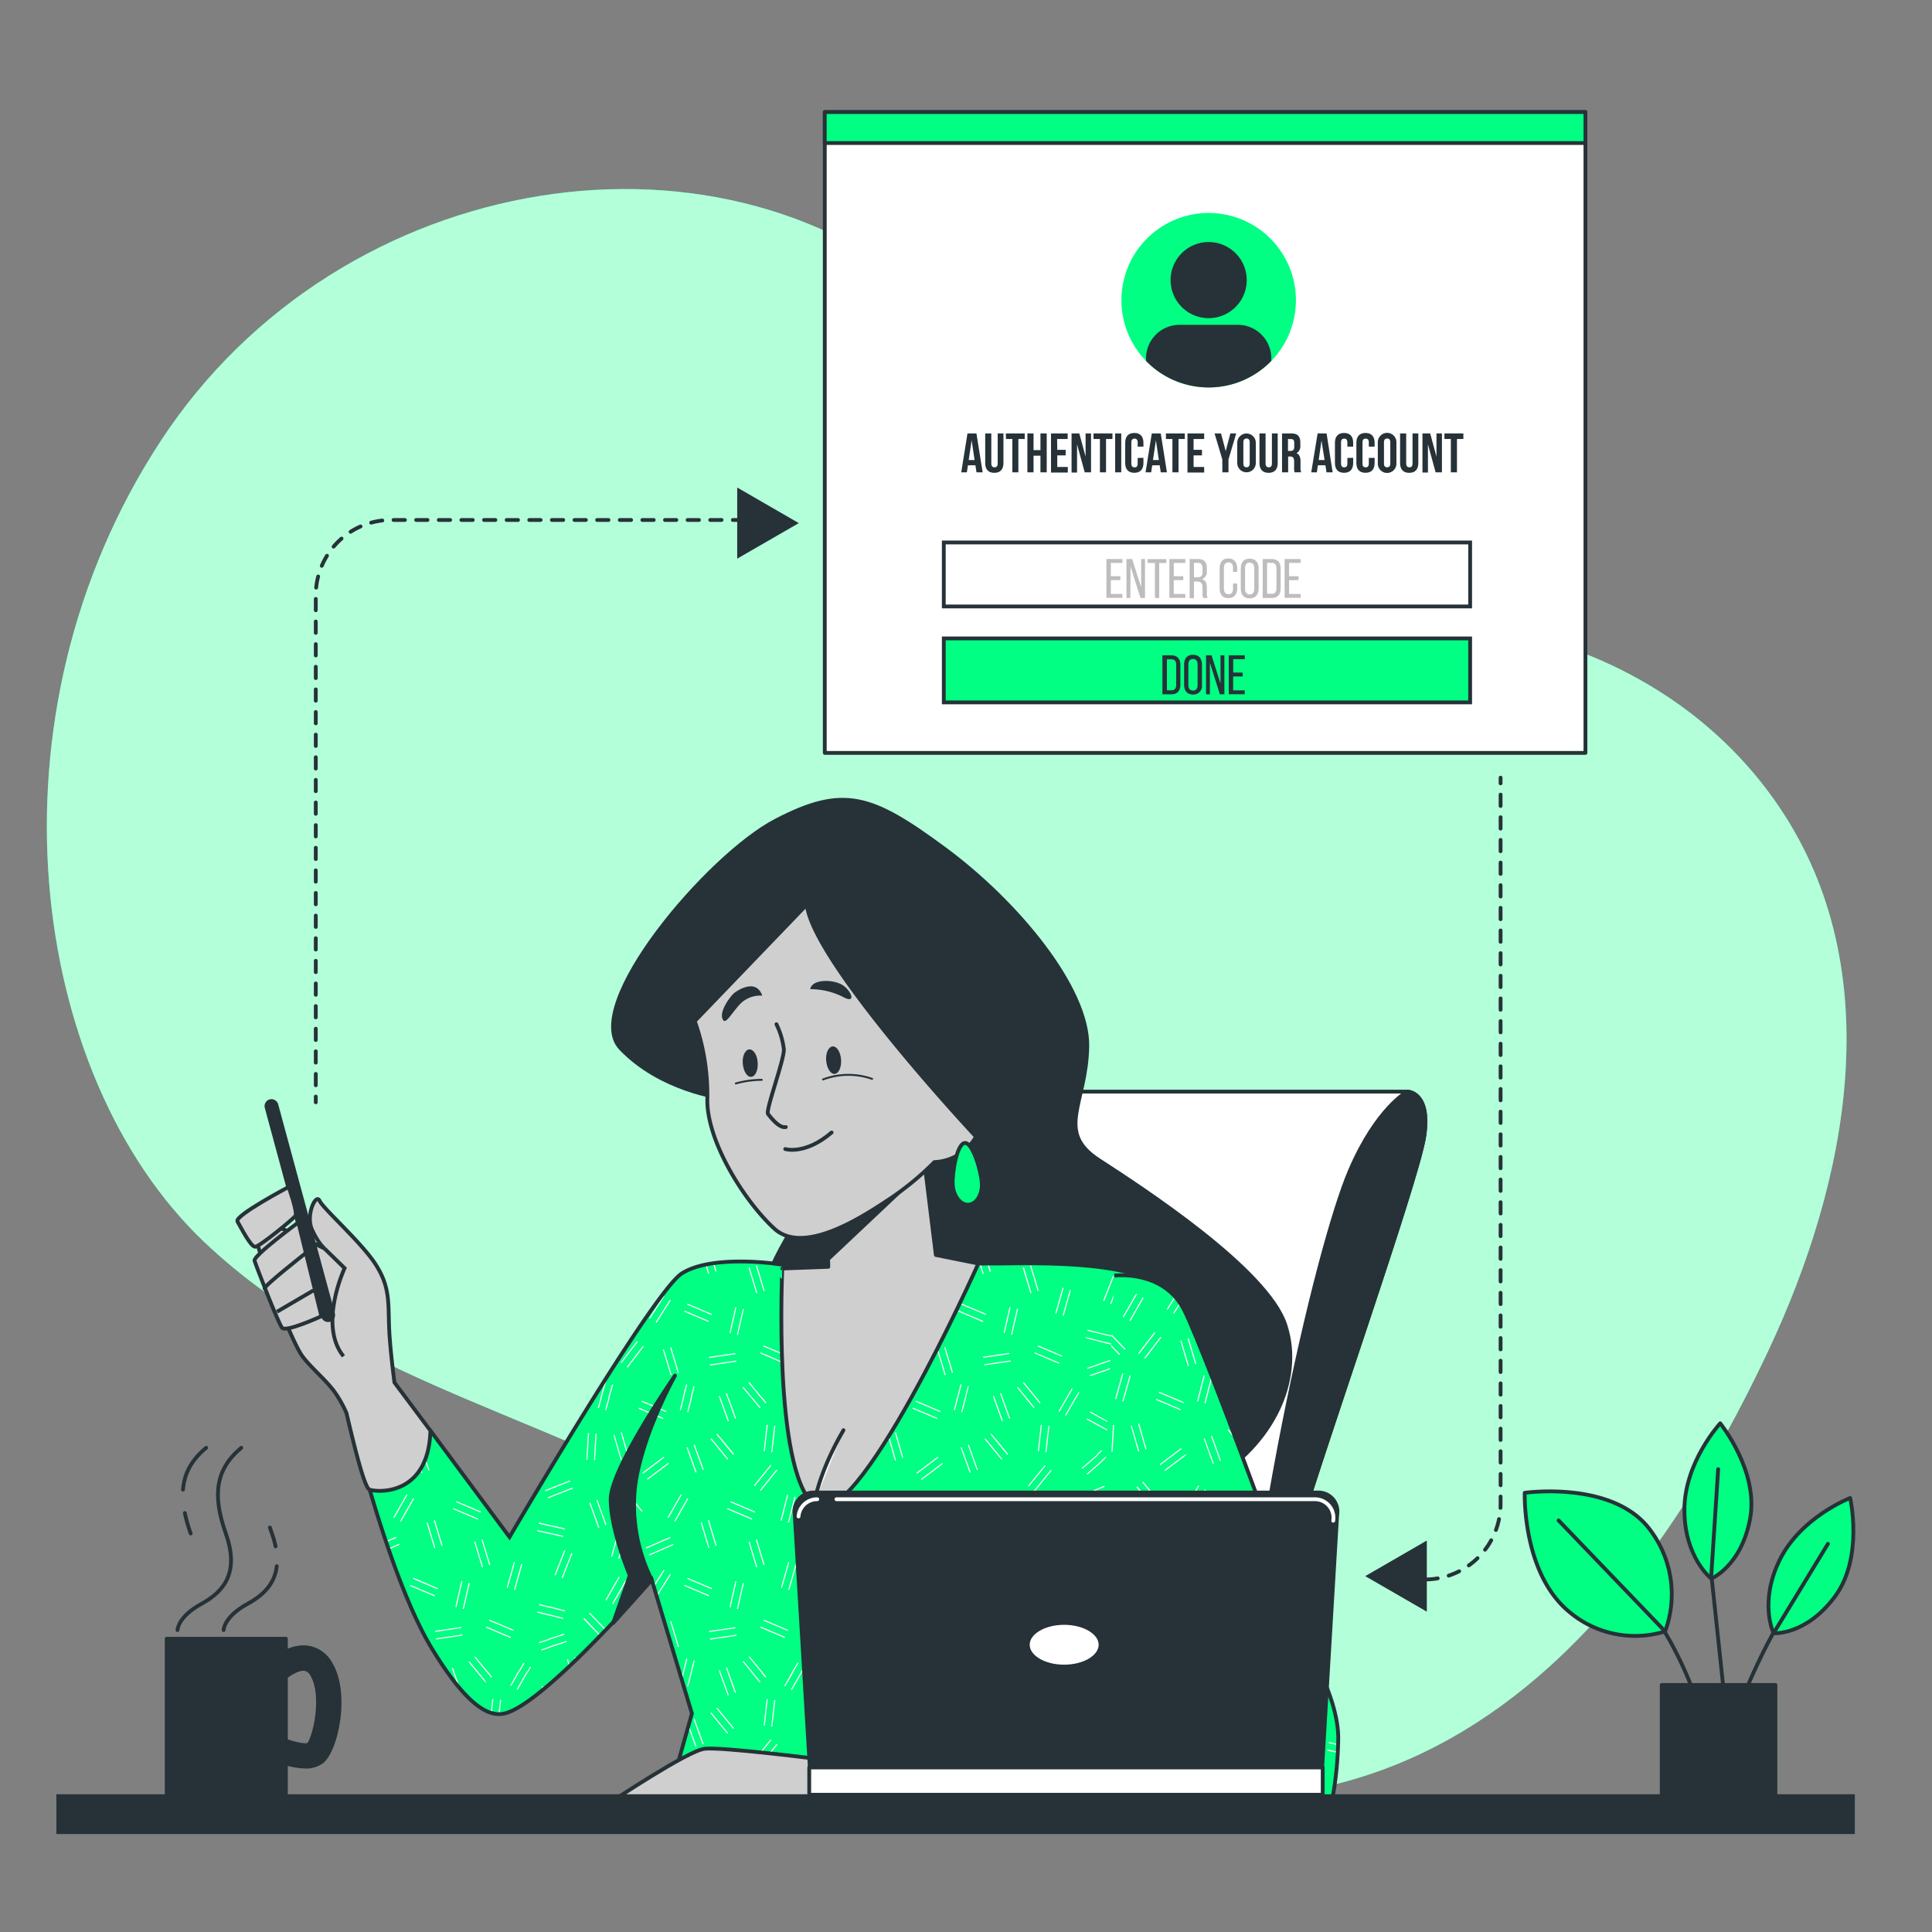<svg xmlns="http://www.w3.org/2000/svg" viewBox="0 0 500 500"><rect x="0" y="0" width="500" height="500" fill="#808080" stroke="none"/><g id="freepik--background-simple--inject-8"><path d="M400.7,431.59c24.71-22.22,43.07-52.57,56.93-82,20.59-43.72,31.55-98.27,2.81-140.78-16.58-24.52-42.48-40-71.23-45.83-27.66-5.6-54.56-4.39-78.35-21.92-24.06-17.75-45-39.89-66.54-60.5-55.38-53-156-37.8-202.73,33.56s-34,164.06,11,207.06C93,359.81,149.38,367.36,194,397.56c22.11,15,37.57,37.07,61,50.24,27.25,15.31,60.66,21.59,91.36,13.77C367.26,456.24,385.22,445.51,400.7,431.59Z" style="fill:#00FF82"></path><path d="M400.7,431.59c24.71-22.22,43.07-52.57,56.93-82,20.59-43.72,31.55-98.27,2.81-140.78-16.58-24.52-42.48-40-71.23-45.83-27.66-5.6-54.56-4.39-78.35-21.92-24.06-17.75-45-39.89-66.54-60.5-55.38-53-156-37.8-202.73,33.56s-34,164.06,11,207.06C93,359.81,149.38,367.36,194,397.56c22.11,15,37.57,37.07,61,50.24,27.25,15.31,60.66,21.59,91.36,13.77C367.26,456.24,385.22,445.51,400.7,431.59Z" style="fill:#fff;opacity:0.7"></path></g><g id="freepik--Plants--inject-8"><line x1="446.76" y1="443.85" x2="442.89" y2="407.52" style="fill:none;stroke:#263238;stroke-linecap:round;stroke-linejoin:round;stroke-width:0.985px"></line><path d="M442.87,408.54s-6.95-5.41-6.95-17.78,9.27-22.41,9.27-22.41,10.05,12.37,7.73,24.73S442.87,408.54,442.87,408.54Z" style="fill:#00FF82;stroke:#263238;stroke-linecap:round;stroke-linejoin:round;stroke-width:0.985px"></path><line x1="442.89" y1="407.52" x2="444.66" y2="380.22" style="fill:none;stroke:#263238;stroke-linecap:round;stroke-linejoin:round;stroke-width:0.985px"></line><path d="M450.33,441.17a161.91,161.91,0,0,1,12.31-25.07" style="fill:none;stroke:#263238;stroke-linecap:round;stroke-linejoin:round;stroke-width:0.985px"></path><path d="M459,422.67s-3.86-7.93,1.6-19,18.22-16,18.22-16,3.55,15.53-4,25.6S459,422.67,459,422.67Z" style="fill:#00FF82;stroke:#263238;stroke-linecap:round;stroke-linejoin:round;stroke-width:0.985px"></path><line x1="459" y1="422.67" x2="473.07" y2="399.54" style="fill:none;stroke:#263238;stroke-linecap:round;stroke-linejoin:round;stroke-width:0.985px"></line><path d="M440.49,444.41a100.59,100.59,0,0,0-8.5-20.09L426.58,415" style="fill:none;stroke:#263238;stroke-linecap:round;stroke-linejoin:round;stroke-width:0.985px"></path><path d="M430.93,422.21a26.45,26.45,0,0,1-25-5.22c-12-10.08-11.33-30.65-11.33-30.65s23.26-3.32,32.65,9.86A27.65,27.65,0,0,1,430.93,422.21Z" style="fill:#00FF82;stroke:#263238;stroke-linecap:round;stroke-linejoin:round;stroke-width:0.985px"></path><line x1="430.93" y1="422.21" x2="403.36" y2="393.48" style="fill:none;stroke:#263238;stroke-linecap:round;stroke-linejoin:round;stroke-width:0.985px"></line><rect x="430.05" y="436.07" width="29.43" height="28.86" style="fill:#263238;stroke:#263238;stroke-linecap:round;stroke-linejoin:round;stroke-width:0.985px"></rect></g><g id="freepik--Window--inject-8"><rect x="213.45" y="29" width="196.86" height="165.85" style="fill:#fff;stroke:#263238;stroke-linecap:round;stroke-linejoin:round;stroke-width:0.985px"></rect><path d="M254.31,122.24h-1.6l-.27-1.82H250.5l-.28,1.82h-1.45l1.61-10.07h2.32Zm-3.61-3.19h1.52l-.76-5.1Z" style="fill:#263238"></path><path d="M256.55,112.17v7.77c0,.72.32,1,.82,1s.83-.26.83-1v-7.77h1.49v7.67c0,1.61-.8,2.53-2.36,2.53s-2.36-.92-2.36-2.53v-7.67Z" style="fill:#263238"></path><path d="M260.31,112.17h4.89v1.44h-1.65v8.63H262v-8.63h-1.65Z" style="fill:#263238"></path><path d="M267.48,122.24h-1.59V112.17h1.59v4.32h1.79v-4.32h1.62v10.07h-1.62v-4.31h-1.79Z" style="fill:#263238"></path><path d="M273.62,116.41h2.17v1.44h-2.17v3h2.73v1.44H272V112.17h4.31v1.44h-2.73Z" style="fill:#263238"></path><path d="M278.74,115v7.29h-1.42V112.17h2l1.63,6v-6h1.41v10.07h-1.63Z" style="fill:#263238"></path><path d="M283,112.17h4.9v1.44h-1.66v8.63h-1.58v-8.63H283Z" style="fill:#263238"></path><path d="M288.6,112.17h1.58v10.07H288.6Z" style="fill:#263238"></path><path d="M295.92,118.49v1.34c0,1.61-.8,2.53-2.36,2.53s-2.36-.92-2.36-2.53v-5.24c0-1.62.81-2.54,2.36-2.54s2.36.92,2.36,2.54v1h-1.49v-1.08c0-.72-.32-1-.82-1s-.82.28-.82,1v5.44c0,.72.31,1,.82,1s.82-.25.82-1v-1.44Z" style="fill:#263238"></path><path d="M302,122.24h-1.6l-.27-1.82H298.2l-.28,1.82h-1.45l1.61-10.07h2.32Zm-3.61-3.19h1.52l-.76-5.1Z" style="fill:#263238"></path><path d="M301.73,112.17h4.9v1.44H305v8.63h-1.58v-8.63h-1.66Z" style="fill:#263238"></path><path d="M308.9,116.41h2.17v1.44H308.9v3h2.74v1.44h-4.32V112.17h4.32v1.44H308.9Z" style="fill:#263238"></path><path d="M316.33,118.9l-2-6.73H316l1.21,4.59,1.21-4.59h1.51l-2,6.73v3.34h-1.58Z" style="fill:#263238"></path><path d="M320.2,114.59a2.4,2.4,0,1,1,4.8,0v5.24a2.4,2.4,0,1,1-4.8,0Zm1.58,5.34c0,.72.32,1,.82,1s.82-.27.82-1v-5.44c0-.72-.32-1-.82-1s-.82.28-.82,1Z" style="fill:#263238"></path><path d="M327.53,112.17v7.77c0,.72.32,1,.82,1s.82-.26.82-1v-7.77h1.5v7.67c0,1.61-.8,2.53-2.36,2.53s-2.36-.92-2.36-2.53v-7.67Z" style="fill:#263238"></path><path d="M335.06,122.24a3,3,0,0,1-.14-1.24v-1.58c0-.93-.32-1.28-1-1.28h-.55v4.1h-1.58V112.17h2.39c1.64,0,2.34.76,2.34,2.32v.79a2,2,0,0,1-1,2c.79.33,1.05,1.09,1.05,2.14V121a2.91,2.91,0,0,0,.17,1.22Zm-1.73-8.63v3.09H334c.59,0,.95-.26.95-1.06v-1c0-.72-.24-1-.8-1Z" style="fill:#263238"></path><path d="M344.89,122.24h-1.6l-.27-1.82h-1.95l-.27,1.82h-1.45L341,112.17h2.32Zm-3.61-3.19h1.52L342,114Z" style="fill:#263238"></path><path d="M350.2,118.49v1.34c0,1.61-.81,2.53-2.36,2.53s-2.36-.92-2.36-2.53v-5.24c0-1.62.8-2.54,2.36-2.54s2.36.92,2.36,2.54v1h-1.5v-1.08c0-.72-.32-1-.82-1s-.82.28-.82,1v5.44c0,.72.32,1,.82,1s.82-.25.82-1v-1.44Z" style="fill:#263238"></path><path d="M355.75,118.49v1.34c0,1.61-.8,2.53-2.36,2.53s-2.36-.92-2.36-2.53v-5.24c0-1.62.81-2.54,2.36-2.54s2.36.92,2.36,2.54v1h-1.5v-1.08c0-.72-.31-1-.82-1s-.82.28-.82,1v5.44c0,.72.32,1,.82,1s.82-.25.82-1v-1.44Z" style="fill:#263238"></path><path d="M356.58,114.59a2.41,2.41,0,1,1,4.81,0v5.24a2.41,2.41,0,1,1-4.81,0Zm1.59,5.34c0,.72.31,1,.82,1s.82-.27.82-1v-5.44c0-.72-.32-1-.82-1s-.82.28-.82,1Z" style="fill:#263238"></path><path d="M363.92,112.17v7.77c0,.72.32,1,.82,1s.82-.26.82-1v-7.77h1.5v7.67c0,1.61-.8,2.53-2.36,2.53s-2.36-.92-2.36-2.53v-7.67Z" style="fill:#263238"></path><path d="M369.55,115v7.29h-1.42V112.17h2l1.63,6v-6h1.41v10.07h-1.63Z" style="fill:#263238"></path><path d="M373.82,112.17h4.9v1.44h-1.66v8.63h-1.58v-8.63h-1.66Z" style="fill:#263238"></path><circle cx="312.8" cy="77.7" r="22.58" transform="translate(186.35 374.16) rotate(-80.85)" style="fill:#00FF82"></circle><path d="M322.65,72.49a9.85,9.85,0,1,1-9.85-9.85A9.85,9.85,0,0,1,322.65,72.49Z" style="fill:#263238"></path><path d="M296.59,93.4a22.56,22.56,0,0,0,32.42,0v-.65a8.68,8.68,0,0,0-8.68-8.69H305.28a8.69,8.69,0,0,0-8.69,8.69Z" style="fill:#263238"></path><rect x="244.25" y="140.39" width="136.22" height="16.56" style="fill:none;stroke:#263238;stroke-miterlimit:10;stroke-width:0.985px"></rect><rect x="244.25" y="165.22" width="136.22" height="16.56" style="fill:#00FF82;stroke:#263238;stroke-miterlimit:10;stroke-width:0.985px"></rect><path d="M289.94,149.14v1h-2.46v3.58h3v1h-4.14V144.68h4.14v1h-3v3.44Z" style="fill:#bdbdbd"></path><path d="M292.53,154.76h-1V144.68H293l2.33,7.28v-7.28h1v10.08h-1.17l-2.58-8.15Z" style="fill:#bdbdbd"></path><path d="M298.89,154.76V145.7H297v-1h4.84v1H300v9.06Z" style="fill:#bdbdbd"></path><path d="M306.23,149.14v1h-2.46v3.58h3v1h-4.14V144.68h4.14v1h-3v3.44Z" style="fill:#bdbdbd"></path><path d="M310.07,144.68c1.59,0,2.25.81,2.25,2.3v.82a1.89,1.89,0,0,1-1.25,2.08c.92.27,1.26,1,1.26,2.1v1.57a2.64,2.64,0,0,0,.2,1.21H311.4a2.65,2.65,0,0,1-.19-1.23V152c0-1.14-.53-1.5-1.47-1.5H309v4.31h-1.12V144.68Zm-.28,4.75c.89,0,1.42-.29,1.42-1.38v-1c0-.9-.33-1.38-1.17-1.38H309v3.73Z" style="fill:#bdbdbd"></path><path d="M320.18,147.11V148h-1.07v-1c0-.91-.36-1.46-1.18-1.46s-1.18.55-1.18,1.46v5.32c0,.91.37,1.46,1.18,1.46s1.18-.55,1.18-1.46v-1.31h1.07v1.25c0,1.53-.73,2.54-2.28,2.54s-2.26-1-2.26-2.54v-5.21c0-1.52.72-2.53,2.26-2.53S320.18,145.59,320.18,147.11Z" style="fill:#bdbdbd"></path><path d="M321.11,147.11c0-1.54.76-2.53,2.3-2.53s2.32,1,2.32,2.53v5.21c0,1.53-.76,2.54-2.32,2.54s-2.3-1-2.3-2.54Zm1.11,5.27c0,.92.39,1.46,1.19,1.46s1.2-.54,1.2-1.46v-5.32c0-.91-.38-1.46-1.2-1.46s-1.19.55-1.19,1.46Z" style="fill:#bdbdbd"></path><path d="M329.15,144.68c1.57,0,2.29.95,2.29,2.51v5.08c0,1.54-.72,2.49-2.29,2.49h-2.36V144.68Zm0,9c.8,0,1.19-.5,1.19-1.42v-5.18c0-.92-.39-1.43-1.21-1.43h-1.21v8Z" style="fill:#bdbdbd"></path><path d="M336.07,149.14v1h-2.46v3.58h3v1h-4.15V144.68h4.15v1h-3v3.44Z" style="fill:#bdbdbd"></path><path d="M303.2,169.6c1.56,0,2.28,1,2.28,2.51v5.08c0,1.54-.72,2.49-2.28,2.49h-2.37V169.6Zm0,9.06c.81,0,1.2-.51,1.2-1.43v-5.18c0-.92-.39-1.42-1.21-1.42H302v8Z" style="fill:#263238"></path><path d="M306.45,172c0-1.54.76-2.54,2.3-2.54s2.32,1,2.32,2.54v5.21a2.22,2.22,0,0,1-2.32,2.53c-1.54,0-2.3-1-2.3-2.53Zm1.1,5.27c0,.92.39,1.45,1.2,1.45s1.19-.53,1.19-1.45V172c0-.91-.37-1.46-1.19-1.46s-1.2.55-1.2,1.46Z" style="fill:#263238"></path><path d="M313.12,179.68h-1V169.6h1.42l2.33,7.29V169.6h1v10.08H315.7l-2.58-8.15Z" style="fill:#263238"></path><path d="M321.6,174.07v1h-2.46v3.59h3v1H318V169.6h4.15v1h-3v3.44Z" style="fill:#263238"></path><rect x="213.45" y="29" width="196.86" height="8.02" style="fill:#00FF82;stroke:#263238;stroke-linecap:round;stroke-linejoin:round;stroke-width:0.985px"></rect><line x1="81.72" y1="285.27" x2="81.72" y2="283.79" style="fill:none;stroke:#263238;stroke-linecap:round;stroke-linejoin:round;stroke-width:0.985px"></line><path d="M81.72,280.86V154.07a19.5,19.5,0,0,1,19.51-19.5H194" style="fill:none;stroke:#263238;stroke-linecap:round;stroke-linejoin:round;stroke-width:0.985px;stroke-dasharray:2.927,2.927"></path><line x1="195.51" y1="134.57" x2="196.98" y2="134.57" style="fill:none;stroke:#263238;stroke-linecap:round;stroke-linejoin:round;stroke-width:0.985px"></line><polygon points="206.73 135.38 190.79 126.17 190.79 144.58 206.73 135.38" style="fill:#263238"></polygon><line x1="358.9" y1="408.76" x2="360.38" y2="408.76" style="fill:none;stroke:#263238;stroke-linecap:round;stroke-linejoin:round;stroke-width:0.985px"></line><path d="M363.31,408.76h5.47a19.57,19.57,0,0,0,19.57-19.57v-185" style="fill:none;stroke:#263238;stroke-linecap:round;stroke-linejoin:round;stroke-width:0.985px;stroke-dasharray:2.93,2.93"></path><line x1="388.35" y1="202.73" x2="388.35" y2="201.26" style="fill:none;stroke:#263238;stroke-linecap:round;stroke-linejoin:round;stroke-width:0.985px"></line><polygon points="353.32 407.9 369.26 417.1 369.26 398.69 353.32 407.9" style="fill:#263238"></polygon></g><g id="freepik--Character--inject-8"><path d="M269.79,287.86a10,10,0,0,1,8.88-5.35h85.55s6.18,0,4.33,11.75-27.21,83.49-33.4,105.13-7.42,67.41-7.42,67.41H225.07S233.3,357.53,269.79,287.86Z" style="fill:#fff;stroke:#263238;stroke-linecap:round;stroke-linejoin:round;stroke-width:0.985px"></path><path d="M349.38,302.92c-8.65,20.18-27,100-29.92,163.88h8.27S329,421,335.15,399.39s31.54-93.38,33.4-105.13-4.33-11.75-4.33-11.75S356.31,286.74,349.38,302.92Z" style="fill:#263238;stroke:#263238;stroke-linecap:round;stroke-linejoin:round;stroke-width:0.985px"></path><path d="M186.7,284.13s-15.7-1.91-26.07-12.81,22.54-49.77,40.11-58.93,24.81-6.65,43.65,7.24,37.23,36.18,37,51.13-8.37,22.1,3,29.47,43.55,28.3,48.25,42.68-3.45,32.27-22.32,42-49.83,9.28-79.65-.36S194.36,344.41,198.2,332s14-20.94,10.94-30.38S186.7,284.13,186.7,284.13Z" style="fill:#263238;stroke:#263238;stroke-linecap:round;stroke-linejoin:round;stroke-width:0.985px"></path><path d="M200.16,327s-16.24-2.26-23.74,2.59-44.56,68.19-44.56,68.19l-20.47-27.55L93.64,378.2s8.32,32.2,18,48.22,15.2,17.64,18.52,17.11c9.88-1.57,38.5-34.68,38.5-34.68l10.4,34.6L172,468.6H303.5L287.55,442s20.81-96,15.51-106.17S266.88,327,257.17,327h-27.8a69.3,69.3,0,0,1-12.79,1.32A161.22,161.22,0,0,1,200.16,327Z" style="fill:#00FF82"></path><path d="M288,330.24l.27.11-2.52,6.42-.28-.11Zm-.69,7.14.27.11,2.53-6.42-.28-.11Zm11.47,20.43-.29-.08-1.11,3.95h.31Zm1.9.54-.29-.08-1,3.41h.3Zm-12,.22.94,3.11h.31l-1-3.2Zm2.18-.65-.29.08,1.11,3.68h.31Zm8.05-14.69,3.43-6-.25-.15-3.43,6Zm1.72,1,3.21-5.61c0-.17,0-.32-.06-.48l-3.41,5.95Zm2.25,8.53.57-.75.06-.55-.87,1.12Zm-8.49-6.09,4.78,5,.21-.2-4.78-5ZM292.88,348l4.77,5,.22-.2-4.78-5Zm-5.27,0,.08-.29L284,346.8v.3Zm-3.66-3,4.15,1.05.07-.29L284,344.76Zm4.63,8.93-.09-.28L284,355.21v.31Zm-.71-2.16-3.92,1.3v.31l4-1.33Zm-2.17,55.87,2.52-6.42-.27-.11-2.53,6.42Zm4.08-5.81-2.52,6.42.27.11,2.53-6.42Zm-.13,30.1-.77-2.57-.29.08.94,3.1Zm5-43.18-.28.1,2.34,6.49.06,0,.09-.45Zm1.57-.57,1.23,3.39c0-.19.07-.38.1-.58l-1.05-2.91Zm4.38-16.9.16.53.09-.6Zm-6.58-.39-.4,6.88.29,0,.4-6.89Zm1.57,7,.29,0,.4-6.89-.29,0Zm-8.41-7.3.14-.26-3.4-1.83v.34Zm-3.26-4,4.19,2.25.14-.26L284,366.33Zm2.62,10.41-.19-.22L284,379v.39Zm-1.29-1.49-.19-.23-1.14,1v.39ZM284,387.34v.31l6.22-2.43-.11-.27Zm0-2.12v.32l5.5-2.15-.11-.28Zm3.67,12.52.07-.29-3.74-.84v.3Zm.43-1.92.07-.29-4.17-.94v.3ZM287.61,419l.08-.28-3.74-.95v.31ZM284,416l4.15,1.06.07-.29L284,415.71Zm4.63,8.93-.09-.28L284,426.15v.32Zm-.62-1.87-.09-.28L284,424.08v.31Zm8.89-58.62.79-2.77h-.31l-.76,2.69Zm2.83-2.77h-.3l-.91,3.22.28.09Zm-9.1,3.49.29-.08-1-3.41h-.31Zm2.17-.65-.85-2.84h-.31l.88,2.93Zm1.65,95.35,2.34,6.48.28-.1-2.34-6.48Zm4.47,5.71-2.34-6.48-.28.1,2.35,6.48Zm3.31,1.6-.29-.08-.42,1.5h.31ZM284,439.85l3.26,1.75.14-.26-3.4-1.83Zm0-2.24L288,439.8l.06-.3L284,437.28ZM286.57,448l-.19-.23L284,449.9v.38Zm-1.29-1.5-.19-.22-1.14,1v.39Zm4.78,9.36L284,458.28v.32l6.22-2.44Zm-6.11.59,5.5-2.15-.11-.27-5.39,2.1Zm0,11.07v.31l3.31.74h.38l.05-.2Zm4.1-.79.07-.29-4.17-.94v.31Zm-73.57-130.1.27.11,2.53-6.42-.28-.11Zm1.83.72.28.11,2.52-6.42-.27-.11Zm64.62,8.95,3,.77v-.3l-2.95-.75Zm.56-2.19-.08.28,2.54.65v-.31ZM284,355.52v-.31l-2,.67.09.28ZM281.32,354l.09.28,2.54-.84v-.31ZM276,361.68h.34l1.3-2.26-.25-.15Zm2.28,0h.34l.73-1.28-.25-.15Zm-14.87-2.76-.23.19,2.11,2.57h.38Zm1.3-1.06,3.13,3.82h.38l-3.28-4Zm-7.46,3.37-.27.1.12.35h.32Zm1.58-.57.37,1h.31l-.4-1.12Zm-10.82,1,.85-3.35-.29-.07-.87,3.42Zm2.47-2.94-.75,2.94H250l.73-2.86Zm-22.67-.93-.29-.08-1.12,3.95h.31Zm1.89.54-.28-.08-1,3.41h.31Zm-12,.22.94,3.11h.31l-1-3.2Zm2.17-.65-.28.08,1.11,3.68h.3Zm8.06-14.69,3.43-6-.26-.15-3.43,6Zm1.46.84.25.14,3.43-6-.26-.15Zm39.13,4.4,6.35,2.69.11-.27-6.35-2.69Zm-.77,1.81,6.35,2.69.11-.27L267.81,350Zm5.35-10.36.28.08,1.88-6.63-.29-.09Zm1.89.54.29.08,1.87-6.64-.28-.08ZM264.67,328.1l2,6.6.28-.08L265,328Zm1.88-.57,2,6.6.28-.08-2-6.6ZM244.76,355.8l-2-6.6-.28.08,2,6.61Zm1.89-.57-2-6.6-.29.08,2,6.61Zm7.8-3.82,6.83-1,0-.29-6.83,1Zm.28,1.95,6.83-1,0-.29-6.83,1Zm5-8.41.29.07,1.54-6.72-.29-.07Zm3.46-6.28-1.54,6.72.29.07,1.54-6.72ZM239,341.12l.25.16,3.69-5.83-.25-.15Zm5.61-4.61-.25-.16-3.69,5.83.25.16Zm-6.41-6.71,6.32-2.76,0-.07h-.54l-5.87,2.56Zm.67,1.53.12.27,6.32-2.75-.12-.27Zm-6-4.36h-.31L231,332.39l.29.08Zm-3.45,5,1.4-5h-.31l-1.38,4.88Zm27.06-2.88L255.8,327h-.31l.65,2.16Zm-2.17.65.29-.08-.8-2.65h-.31Zm-22.64,22.86.23.18,4.2-5.47-.24-.18Zm1.56,1.2.24.18,4.19-5.48-.23-.18Zm-9.82-7.11,4.78,5,.22-.2-4.78-5ZM221.93,348l4.78,5,.21-.2-4.77-5Zm26.18-8.84-.12.27,6.35,2.7.12-.28Zm.65-1.54,6.35,2.69.12-.27-6.35-2.69ZM216.67,348l.07-.29L213,346.8v.3Zm-3.66-3,4.14,1.05.08-.29L213,344.76Zm4.63,8.93-.1-.28L213,355.21v.31Zm-.72-2.16-3.91,1.3v.31l4-1.33Zm.08,49.34-2.52,6.42.27.11,2.53-6.42Zm1.84.72-2.53,6.42.28.11,2.52-6.42Zm62.3-34.51,2.81,1.52v-.34l-2.67-1.44Zm1.07-2-.14.25,1.88,1v-.34ZM284,379l-2.79,2.42.19.22,2.6-2.25Zm-3.89,1.15,3.89-3.36v-.39l-4.08,3.52Zm3.58,7.36.1.28.21-.09v-.31Zm-.72-1.83.1.27.93-.36v-.32Zm1,11-3-.68-.07.29,3.06.69Zm0-2-2.56-.58-.06.29,2.62.59Zm0,23.15L281,417l-.07.29,3,.77Zm-2.46-2.66-.08.29L284,416v-.3ZM284,426.47v-.32l-2,.67.09.28Zm0-2.08v-.31l-2.63.87.09.28ZM243.4,365.18l-6.35-2.7-.11.27,6.35,2.7Zm-7.23-.61,6.35,2.69.11-.27-6.35-2.69Zm41.45,65.79-.25-.14L276,432.63h.34Zm1.71,1-.25-.15-.82,1.44h.34Zm-16.17-1.29,2.11,2.58h.38l-2.26-2.77Zm1.53-1.25,3.13,3.83h.38l-3.28-4Zm-7.46,3.38-.27.1.12.35h.32Zm1.58-.57.37,1h.31l-.4-1.12Zm-10-2.33-.29-.08-.87,3.43H248Zm1.62.41-.75,2.94H250l.73-2.87Zm-22.67-.94-.29-.08-1.12,4h.31Zm1.89.54-.28-.08-1,3.42h.31Zm-12,.22.94,3.12h.31l-1-3.2Zm1.89-.56,1.11,3.68h.3l-1.13-3.77Zm11.51-20.9-3.43,6,.26.15,3.43-6Zm2,1.12-.26-.15-3.42,6,.25.15Zm27.89-32.86L256.54,371l-.22.19,4.36,5.34Zm-1.52,1.25L255,372.22l-.23.19,4.37,5.34Zm-10.81-2.92,2.34,6.48.28-.1-2.34-6.48Zm1.86-.67,2.34,6.48.27-.1-2.34-6.48Zm24.49,47.86-6.35-2.69-.11.27,6.35,2.69Zm-.77,1.82-6.35-2.7-.11.28,6.35,2.69Zm.76-19.42-1.87,6.64.28.08,1.88-6.64Zm2.18.62-.28-.08-1.88,6.63.29.08Zm-10.17.71-2-6.6-.28.08,2,6.61Zm1.89-.57-2-6.6-.29.08,2,6.61Zm-20-17.27-3.43,6,.25.14,3.43-6Zm-1.46-.83-.26-.15-3.42,6,.25.14Zm-11.65,5.45L231.37,387l-.23.19,4.37,5.34Zm1.52-1.25-4.36-5.34-.23.19,4.36,5.34Zm-13.8-2.17,2.34,6.49.28-.1-2.35-6.49Zm1.85-.67,2.34,6.49.28-.1-2.34-6.49ZM273,393.52l.29.07,1.7-6.68-.29-.08Zm3.9-6.13-.29-.07-1.7,6.68.29.07ZM265.62,393l-6.35-2.69-.11.27,6.35,2.7Zm.77-1.81L260,388.5l-.11.27,6.35,2.69Zm-21.63,35.56-2-6.61-.28.09,2,6.6Zm1.89-.57-2-6.61-.29.09,2,6.6Zm14.63-4.79,0-.29-6.83,1,0,.29Zm.28,1.95,0-.29-6.83,1,0,.29ZM260,416l1.54-6.72-.29-.07-1.54,6.73Zm1.92.44,1.54-6.72-.29-.07-1.54,6.73Zm-19-10-.25-.16L239,412.07l.25.16Zm1.67,1.05-.25-.16-3.69,5.83.25.16Zm-.09-9.47-.11-.27-6.33,2.76.12.27Zm.79,1.81-.12-.27-6.32,2.76.12.27Zm-12.15-3-.28-.09L231,403.33l.29.08Zm-3.77,6.1,1.87-6.64-.28-.08-1.88,6.64ZM256.42,400l-2-6.6-.29.08,2,6.61ZM252.27,394l2,6.6.29-.08-2-6.6Zm-9.59-17-5.51,4.16.18.23,5.51-4.15Zm-4.14,6,5.5-4.16-.17-.23-5.51,4.15Zm-4.76-5.71-1.91-6.63-.29.09,1.92,6.62Zm-4.09-6L231.6,378l.29-.08L230,371.27Zm-6.58-.39-.4,6.88.29,0,.4-6.89Zm1.56,7,.3,0,.4-6.89-.3,0ZM236,418.21l-.24-.18-4.19,5.48.23.18Zm1.56,1.2-.23-.18-4.2,5.48.24.18Zm-14.25-1.82,4.78,5,.22-.21-4.78-5ZM221.93,419l4.78,5,.21-.2-4.77-5Zm50.22-38.41-.23-.18-4.34,5.36.23.19Zm-1.76-1.42-4.34,5.36.23.19,4.33-5.37ZM271.6,369l-.29,0-.78,6.85.3,0Zm-2.25-.26-.77,6.86.29,0,.77-6.85Zm-14.89,44.1-6.35-2.69-.12.27,6.35,2.69Zm-5.7-4.24,6.35,2.69.12-.27-6.35-2.69Zm-32.49-37.91.14-.26-3.4-1.83v.34Zm-3.26-4,4.19,2.25.14-.26L213,366.33Zm2.62,10.41-.2-.22L213,379v.39Zm-1.29-1.49-.2-.23-1.13,1v.39Zm4.77,9.36-6.1,2.39v.31l6.21-2.43Zm-.61-1.56-.1-.28L213,385.22v.32Zm-1.82,14.35.06-.29-3.73-.84v.3ZM213,394.89l4.1.93.07-.29-4.17-.94ZM216.67,419l.07-.28-3.73-.95v.31ZM213,416l4.14,1.06.08-.29L213,415.71Zm4.63,8.93-.1-.28L213,426.15v.32Zm-.62-1.87-.1-.28L213,424.08v.31Zm56.92-57.81.25.14,2.13-3.72H276Zm1.71,1,.25.14,2.7-4.7h-.34Zm-7.89-2-2.11-2.58h-.38l2.26,2.76Zm1.3-1.06.23-.19-1.09-1.33h-.38Zm-9.48,4.52-2.18-6h-.32l2.22,6.14Zm1.57-.57.28-.1-1.94-5.37h-.31Zm-14.3-2.21.29.07.85-3.33h-.31Zm1.91.49.29.07,1-3.82h-.31Zm-22.85-1,.78-2.77h-.31l-.76,2.69Zm2.83-2.77h-.31l-.91,3.22.29.09Zm-9.1,3.49.28-.08-1-3.41h-.31Zm2.17-.65-.86-2.84h-.3l.87,2.93Zm59.47,73.55-.14.26,2.81,1.52v-.34Zm.93-1.73-.14.26,1.88,1v-.33ZM284,450.28v-.38l-2.79,2.41.19.22Zm0-2.6v-.39l-4.08,3.53.19.22Zm-.31,10.72.1.28.21-.08v-.32Zm-.72-1.83.1.28.93-.37v-.32Zm-2,10.31-.07.29,3.06.69v-.31Zm3-1.35-2.56-.58-.06.29,2.62.6ZM243.4,436.12l-6.35-2.69-.11.27,6.35,2.69Zm-7.23-.61,6.35,2.7.11-.28-6.35-2.69Zm20.15,6.59,4.36,5.34.23-.19-4.37-5.33Zm3.07,6.4L255,443.17l-.23.18,4.37,5.34ZM251.2,452l-2.34-6.49-.28.1,2.34,6.49Zm1.85-.67-2.34-6.49-.27.1,2.34,6.49Zm-4,7.51-.25-.15-3.43,6,.25.15Zm-1.71-1-.26-.14-3.42,6,.25.15Zm-11.65,5.45L231.37,458l-.23.18,4.37,5.34Zm1.52-1.25-4.36-5.33-.23.18,4.36,5.34Zm-11.18,4.22-2.35-6.48-.27.1,2.34,6.48Zm1.85-.67-2.34-6.48-.28.1,2.34,6.48Zm47-7.73-.29-.07-1.7,6.68.29.07Zm1.91.48-.29-.07-1.7,6.69.29.07ZM265.62,464l-6.35-2.69-.11.27,6.35,2.69Zm.77-1.82L260,459.44l-.11.27,6.35,2.7Zm-33.54,5.51-.28,1h.31l.25-.88Zm-1.62-.46-.28-.08-.43,1.5h.31Zm22.92-2.76,1.26,4.18h.31l-1.28-4.27Zm-1.6.48-.28.08,1.08,3.62h.31Zm-9.69-16.63-.18-.23-5.51,4.15.18.24Zm1.18,1.58-.17-.24-5.51,4.15.18.24Zm-10.54-1.47.28-.09-1.91-6.62-.29.08Zm-1.61.46L230,442.22l-.28.08,1.91,6.62Zm-8.89,0,.4-6.88-.29,0-.4,6.89Zm2,.12.4-6.89h-.3l-.4,6.88Zm47.18,2.58-.23-.19-4.34,5.36.23.19Zm-1.76-1.43-4.34,5.36.23.19,4.33-5.36Zm1.21-10.16-.29,0-.78,6.85.3,0Zm-2.25-.25-.77,6.85.29,0,.77-6.86Zm-53.08,1.94.14-.26-3.4-1.83v.34Zm1.07-2L213,437.28v.33l4.19,2.26ZM215.63,448l-.2-.23L213,449.89v.39Zm-1.29-1.5-.2-.22-1.13,1v.39Zm4.77,9.36-6.1,2.39v.32l6.21-2.44Zm-6.1.59,5.49-2.15-.1-.27-5.39,2.1Zm0,11.07v.31l3.31.74h.37l.05-.2Zm4.1-.79.07-.29-4.17-.94v.31Zm57.08-30.41,2.13-3.72H276l-2,3.57Zm4.07-3.72-2.61,4.55.25.15,2.7-4.7Zm-10.73,2.76.23-.19-2.11-2.57h-.38Zm1.53-1.25.23-.19-1.09-1.32h-.38Zm-9.48,4.52-2.18-6h-.32l2.22,6.13Zm1.57-.56.28-.11-1.94-5.36h-.31Zm-14-2.14.85-3.33h-.31l-.83,3.26Zm1.62.41.29.07,1-3.81h-.31Zm-22.85-1,.78-2.76h-.31l-.76,2.68Zm2.52-2.76-.91,3.22.29.08.93-3.3Zm-8.79,3.49.28-.09-1-3.4h-.31Zm1.88-.57.29-.08-.86-2.84h-.3ZM210,346.33l3,.77v-.3l-2.95-.75Zm.56-2.19-.07.28,2.54.65v-.31ZM213,355.52v-.31l-2,.67.1.28ZM210.38,354l.09.28,2.54-.84v-.31ZM205,361.68h.34l1.3-2.26-.26-.15Zm2.27,0h.34l.74-1.28-.26-.15Zm-14.86-2.76-.23.19,2.11,2.57h.38Zm1.3-1.06,3.12,3.82h.39l-3.28-4Zm-7.46,3.37-.28.1.13.35h.31Zm1.58-.57.36,1h.32l-.4-1.12Zm-10.83,1,.85-3.35-.28-.07-.87,3.42Zm2.48-2.94-.75,2.94h.31l.72-2.86Zm-23.77,2.94,1.09-3.87-.28-.08-1.12,3.95Zm3-3.33-.29-.08-1,3.41h.31Zm38.78-9.88,6.35,2.69.12-.27-6.35-2.69Zm-.77,1.81L203.1,353l.12-.27L196.87,350Zm5.35-10.36.29.08,1.87-6.63-.28-.09Zm1.9.54.28.08,1.88-6.64-.28-.08ZM193.72,328.1l2,6.6.28-.08L194,328Zm1.89-.57,2,6.6.28-.08-2-6.6Zm-24.06,21.75,2,6.61.28-.09-2-6.6Zm4.16,6-2-6.6-.28.08,2,6.61Zm7.8-3.82,6.83-1,0-.29-6.83,1Zm.23,1.66,0,.29,6.83-1,0-.29Zm6.86-14.77-.29-.07L188.78,345l.28.07Zm1.64.37-1.54,6.72.28.07,1.54-6.72ZM168,341.12l.25.16,3.69-5.83-.25-.15Zm1.67,1.06.25.16,3.69-5.83-.25-.16Zm15.78-13.13-.64-2.13-.3,0,.66,2.17Zm-2.17.65.28-.08-.71-2.38-.29.06Zm-22.64,22.86.23.18,4.19-5.47-.23-.18Zm6-4.1-.24-.18-4.19,5.48.24.18Zm10.5-9.29-.11.27,6.35,2.7.11-.28Zm.66-1.54,6.35,2.69.11-.27-6.35-2.69Zm-31.76,63.55-2.52,6.42.27.11,2.52-6.42Zm1.83.72-2.52,6.42.27.11,2.53-6.42Zm62.3-34.51,2.82,1.52v-.34l-2.68-1.44Zm1.08-2-.14.25,1.88,1v-.34ZM213,379l-2.8,2.42.2.22,2.6-2.25Zm-3.89,1.15,3.89-3.36v-.39l-4.08,3.52Zm3.57,7.36.11.28.21-.09v-.31Zm.32-2.24-1,.41.11.27.93-.36Zm0,11.39-3-.68-.06.29,3.06.69Zm-2.56-2.6-.07.29,2.63.59v-.3ZM213,417.74l-2.95-.75-.08.29,3,.77Zm-2.47-2.66-.07.29L213,416v-.3ZM213,426.47v-.32l-2,.67.1.28Zm0-2.08v-.31l-2.63.87.09.28Zm-47-61.64,6.35,2.7.12-.27-6.35-2.7Zm-.77,1.82,6.35,2.69.12-.27-6.35-2.69Zm41.46,65.79-.26-.14L205,432.63h.34Zm1.71,1-.26-.15-.82,1.44h.34Zm-16.17-1.29,2.11,2.58h.38l-2.26-2.77Zm1.53-1.25,3.12,3.83h.39l-3.28-4Zm-7.46,3.38-.28.1.13.35h.31Zm1.58-.57.36,1h.32l-.4-1.12Zm-11.13,1h.3l.85-3.35-.28-.08Zm2.78-2.94-.75,2.94h.31l.72-2.87ZM147,429.43l-.28.08.55,1.82.24-.22Zm1.89-.57-.29.09.27.86.23-.23Zm11.49-20.67-.26-.14-3.43,6,.26.15Zm-1.72,7,3.43-6-.26-.15-3.43,6ZM190,376.31,185.6,371l-.23.19,4.37,5.34Zm-1.53,1.25-4.37-5.34-.22.19,4.36,5.34Zm-10.8-2.92,2.34,6.48.28-.1-2.34-6.48Zm1.85-.67,2.34,6.48.28-.1-2.34-6.48ZM204,421.83l-6.35-2.69-.12.27,6.35,2.69Zm-.77,1.82-6.35-2.7-.12.28,6.35,2.69Zm.76-19.42-1.88,6.64.29.08,1.87-6.64Zm2.18.62-.28-.08L204,411.4l.28.08Zm-10.17.71-2-6.6-.28.08,2,6.61Zm1.89-.57-2-6.6-.28.08,2,6.61Zm-20-17.27-3.43,6,.26.14,3.43-6Zm-1.71-1-3.43,6,.26.14,3.43-6Zm-16,.45,4.37,5.34.22-.19L160.43,387Zm1.52-1.25,4.37,5.34.23-.19L162,385.75Zm-9.21,3,2.34,6.49.28-.1-2.34-6.49Zm1.86-.67,2.34,6.49.27-.1-2.34-6.49ZM202,393.52l.29.07,1.69-6.68-.28-.08Zm3.9-6.13-.29-.07-1.7,6.68.29.07ZM194.68,393l-6.35-2.69-.12.27,6.35,2.7Zm.77-1.81-6.35-2.69-.12.27,6.35,2.69Zm-22,28.47,2,6.6.28-.08-2-6.61Zm16.9,1.73,0-.29-6.83,1,0,.29Zm.27,1.95,0-.29-6.83,1,0,.29ZM189.06,416l1.54-6.72-.29-.07-1.53,6.73Zm1.92.44,1.54-6.72-.28-.07-1.54,6.73Zm-19.26-10.16-2.6,4.11.11.38L172,406.4Zm1.67,1.05-3.52,5.56.11.37,3.66-5.77Zm-6.28-6.82.12.27,6.32-2.76-.12-.27Zm7.23-.68-.12-.27-6.32,2.76.11.27Zm-12.15-3-.29-.09L160,403.33l.28.08Zm-3.78,6.1,1.88-6.64-.28-.08-1.88,6.64ZM185.48,400l-2-6.6-.28.08,2,6.61ZM181.32,394l2,6.6.28-.08-2-6.6Zm-9.59-17-5.5,4.16.18.23,5.5-4.15Zm-4.32,5.73.18.24,5.51-4.16-.18-.23Zm-6.77-12,1.91,6.62.29-.08-1.92-6.63Zm-1.89.54,1.91,6.63.28-.08L159,371.27Zm-7,6.49.3,0,.4-6.89h-.3Zm2.66-6.75-.29,0-.4,6.89.29,0Zm2.42,50.69-4.22-4.39-.21.2,4.23,4.4Zm-5.64-3L151,419l4.28,4.45.2-.21Zm50-38.2-.23-.18-4.33,5.36.23.19Zm-1.76-1.42-4.34,5.36.23.19,4.34-5.37ZM200.66,369l-.3,0-.77,6.85.29,0Zm-2.26-.26-.77,6.86.3,0,.77-6.85Zm-14.89,44.1-6.35-2.69-.11.27,6.35,2.69Zm.77-1.82-6.35-2.69-.11.27,6.35,2.69Zm-39.6-33.91-.19-.22-.23.2-.5.82Zm3.49,7.87-6.1,2.39v.31l6.21-2.43Zm-.61-1.56-.11-.28-5.38,2.11v.32Zm-1.83,14.35.07-.29-3.73-.84v.3Zm.44-1.92.06-.29-4.16-.94v.3ZM145.72,419l.08-.28-3.73-.95v.31Zm-3.65-3,4.14,1.06.07-.29-4.21-1.07Zm4.62,8.93-.09-.28-4.53,1.49v.32Zm-.62-1.87-.09-.28-3.91,1.29v.31ZM203,365.26l.26.14,2.13-3.72H205Zm1.71,1,.26.14,2.69-4.7h-.34Zm-7.88-2-2.11-2.58h-.38l2.26,2.76Zm1.29-1.06.23-.19-1.08-1.33h-.39Zm-9.48,4.52-2.18-6h-.31l2.21,6.14Zm1.58-.57.28-.1-1.94-5.37h-.32Zm-14.3-2.21.29.07.84-3.33h-.3Zm1.91.49.28.07,1-3.82h-.31Zm-23.14-1.06.29.08.78-2.77h-.31Zm3.12-2.69h-.31l-.91,3.22.28.09Zm52.39,76.65,2.82,1.52v-.34l-2.68-1.44Zm1.08-2-.14.26,1.88,1v-.33ZM213,450.28v-.39l-2.8,2.42.2.22Zm0-2.6v-.39l-4.08,3.53.19.22Zm-.32,10.72.11.28.21-.08v-.32Zm-.72-1.83.11.28.93-.37v-.32Zm-2,10.31-.06.29,3.06.69v-.31Zm3-1.35-2.56-.58-.07.29,2.63.6ZM185.37,442.1l4.37,5.34.23-.19-4.37-5.33Zm3.07,6.4-4.37-5.33-.22.18,4.36,5.34ZM180.26,452l-2-5.58-.14.49,1.87,5.19Zm1.85-.67-2.34-6.49-.28.1,2.34,6.49Zm-4,7.51-.26-.15-3.43,6,.26.15Zm-2-1.12L174,461.5l-.33,1.17,2.77-4.84Zm27.81.16-.28-.07-1.7,6.68.29.07Zm1.92.48-.29-.07-1.7,6.69.29.07ZM194.68,464l-6.35-2.69-.12.27,6.35,2.69Zm.77-1.82-6.35-2.69-.12.27,6.35,2.7Zm-12.24,2.29,1.26,4.18h.31l-1.29-4.27Zm-1.6.48-.29.08,1.09,3.62h.31Zm19.59-13.4-.23-.19-4.33,5.36.23.19Zm-1.76-1.43-4.34,5.36.23.19,4.34-5.36Zm1.22-10.16-.3,0-.77,6.85.29,0Zm-2.26-.25-.77,6.85.3,0,.77-6.86Zm4.85-3.31,2.13-3.72H205l-2,3.57Zm4.06-3.72-2.61,4.55.26.15,2.69-4.7Zm-10.72,2.76.23-.19-2.11-2.57h-.38Zm1.52-1.25.23-.19-1.08-1.32h-.39Zm-9.48,4.52-2.18-6h-.31l2.21,6.13Zm1.58-.56.28-.11-1.94-5.36h-.32Zm-13.9-3.81.17.55.56-2.21h-.3Zm1.51,2.08.28.07,1-3.81h-.31Zm-36.07-48.91.11.28.21-.09v-.31Zm.32-2.24-1,.41.11.27.93-.36Zm-3.07,11,3.07.69v-.3l-3-.68Zm.44-1.92,2.63.59v-.3L139.5,394Zm2.63,23.44-3-.75-.07.29,3,.77Zm-2.47-2.66-.07.29,2.54.64v-.3Zm2.47,11.39v-.32l-2,.67.09.28Zm0-2.08v-.31l-2.64.87.09.28Zm-6.34,6-.25-.14-1.38,2.41h.34Zm1.71,1-.25-.15-.82,1.44h.34Zm-16.16-1.29,2.1,2.58h.39l-2.26-2.77Zm1.52-1.25,3.13,3.83h.38l-3.28-4Zm-5.6,2.71-.28.1.37,1h.32Zm-4.3-59.1,1,1.28-1-1.33Zm-6.21,2.23,2.35,6.48.27-.1L107,374.54Zm1.86-.67,2.34,6.48.28-.1-2.34-6.48ZM133,421.83l-6.35-2.69-.11.27,6.35,2.69Zm-.77,1.82-6.34-2.7-.12.28,6.35,2.69Zm.77-19.42-1.88,6.64.28.08,1.88-6.64Zm2.18.62-.29-.08-1.87,6.63.28.08Zm-10.17.71-2-6.6-.28.08,2,6.61Zm1.88-.57-2-6.6-.28.08,2,6.61Zm-19.72-17.12-.25-.15-3.43,6,.26.14Zm-1.71-1-.25-.15-3.43,6,.26.14ZM123.73,393l-6.35-2.69-.11.27,6.35,2.7Zm.77-1.81-6.35-2.69-.11.27,6.35,2.69Zm-11.94,31.16,6.83-1,0-.29-6.83,1Zm.28,1.95,6.83-1,0-.29-6.83,1Zm5-8.4.29.06,1.54-6.72-.29-.07Zm3.46-6.29-1.54,6.73.29.06,1.54-6.72Zm-18.8-11.9-2.63,1.15.1.28,2.65-1.16Zm.78,1.81-2.77,1.21.1.28,2.79-1.22Zm9-6,2,6.61.29-.09-2-6.6Zm-1.89.57,2,6.6.29-.08-2-6.6Zm-15.1-12.79.18.23,5.51-4.15-.18-.24Zm6.88-2.35-.18-.23-5.51,4.15.18.24Zm10.41,33.91-6.35-2.69-.12.27,6.35,2.69Zm-5.7-4.24,6.35,2.69.12-.27L107,408.3Zm32.52,29.5-.14.26.25-.2Zm.93-1.73-.14.26.73.39.24-.21ZM129,443.61h.3l.41-3.7-.29,0Zm-2-.34.29.09.41-3.67-.29,0Zm7.39-10.64h-.34l-2,3.57.25.15Zm2.27,0h-.34l-2.61,4.55.26.15Zm-11.06,2.76.22-.19-2.1-2.57h-.39Zm1.52-1.25.23-.19-1.09-1.32h-.38Zm-9.88-1.51,1.43,4,.55.64-1.66-4.6Z" style="fill:#fff"></path><path d="M200.16,327s-16.24-2.26-23.74,2.59-44.56,68.19-44.56,68.19l-20.47-27.55L93.64,378.2s8.32,32.2,18,48.22,15.2,17.64,18.52,17.11c9.88-1.57,38.5-34.68,38.5-34.68l10.4,34.6L172,468.6H303.5L287.55,442s20.81-96,15.51-106.17S266.88,327,257.17,327h-27.8a69.3,69.3,0,0,1-12.79,1.32A161.22,161.22,0,0,1,200.16,327Z" style="fill:none;stroke:#263238;stroke-width:0.985px"></path><path d="M168.67,408.85a43.23,43.23,0,0,1-4.25-24.61c1.93-13.47,10.27-28.22,10.27-28.22s-16.64,24-16.64,32S163,407.72,163,407.72l-4.32,12.33Z" style="fill:#263238;stroke:#263238;stroke-linecap:round;stroke-linejoin:round;stroke-width:0.985px"></path><path d="M213.93,313.73l.44,14.12-11.91.44S200,380.1,210.6,389.37,253.2,327,253.2,327l-11-2.21-3.53-28.68Z" style="fill:#cfcfcf;stroke:#263238;stroke-linecap:round;stroke-linejoin:round;stroke-width:0.985px"></path><polygon points="239.94 301.71 214.47 325.71 214.47 317.22 239.94 301.71" style="fill:#263238;stroke:#263238;stroke-linecap:round;stroke-linejoin:round;stroke-width:0.985px"></polygon><path d="M210.6,389.37s1.28-8.34,7.69-19.24" style="fill:#fff;stroke:#263238;stroke-linecap:round;stroke-linejoin:round;stroke-width:0.985px"></path><path d="M208.8,234.11l-29,30.15a56.72,56.72,0,0,1,3.26,20c-.34,10.68,9.37,26.39,17.31,33.69s24.14-3.92,30.19-7.88a76,76,0,0,0,11.25-9.32,13.06,13.06,0,0,0,10.78-6.58S210.45,249.14,208.8,234.11Z" style="fill:#cfcfcf;stroke:#263238;stroke-linecap:round;stroke-linejoin:round;stroke-width:0.985px"></path><path d="M200.94,265.07a20.14,20.14,0,0,1,1.92,6.5c.09,2.79-4.8,15.86-4.1,16.73s2.89,3.75,4.6,3.38" style="fill:none;stroke:#263238;stroke-linecap:round;stroke-linejoin:round;stroke-width:0.985px"></path><path d="M213,279.36a18.69,18.69,0,0,1,12.7-.15" style="fill:none;stroke:#263238;stroke-linecap:round;stroke-linejoin:round;stroke-width:0.493px"></path><path d="M190.43,280.4a25.25,25.25,0,0,1,6.71-.94" style="fill:none;stroke:#263238;stroke-linecap:round;stroke-linejoin:round;stroke-width:0.493px"></path><path d="M197.28,257.68a7.29,7.29,0,0,0-6,2.44c-2.51,2.89-3.73,5.41-4.36,3.37s2.17-5.79,3.16-6.55S195.71,253.2,197.28,257.68Z" style="fill:#263238"></path><path d="M209.69,256a18.64,18.64,0,0,1,8.47,2c3.83,2.1,2-2.16-.69-3.38S210.12,253.52,209.69,256Z" style="fill:#263238"></path><path d="M254.09,306.15c.18,3-1.37,5.5-3.44,5.62s-3.9-2.2-4.08-5.18,1.07-10.67,3.14-10.79S253.92,303.16,254.09,306.15Z" style="fill:#00FF82;stroke:#263238;stroke-linecap:round;stroke-linejoin:round;stroke-width:0.985px"></path><path d="M196.09,275c.14,2-.62,3.62-1.69,3.69s-2-1.46-2.17-3.42.62-3.62,1.69-3.69S196,273.08,196.09,275Z" style="fill:#263238"></path><path d="M217.67,274.23c.14,2-.62,3.61-1.68,3.69s-2-1.46-2.18-3.43.63-3.61,1.69-3.68S217.54,272.27,217.67,274.23Z" style="fill:#263238"></path><path d="M203.22,297.37s5.09,1.63,12-4.28" style="fill:none;stroke:#263238;stroke-linecap:round;stroke-linejoin:round;stroke-width:0.985px"></path><path d="M111.39,370.25l-9.31-12.47c-.43-3.32-1.26-10.18-1.4-14.81-.19-6.3.12-10.15-3.46-15.74s-13.57-14.42-14.51-16.47-3.66,3.73-1.95,7.48,3.27,4.9,3.27,4.9-18.39-9.14-19-7.65,8.56,27.84,12.76,34.79c1.75,2.9,6.6,6.78,8.94,10.14a31.21,31.21,0,0,1,2.93,5.27c2.18,9.27,4.72,19.47,6,19.84C98.57,386.38,110.92,386.58,111.39,370.25Z" style="fill:#cfcfcf;stroke:#263238;stroke-miterlimit:10;stroke-width:0.985px"></path><path d="M85.25,341.6h0a1.32,1.32,0,0,1-1.62-.94L69,286.57A1.32,1.32,0,0,1,69.9,285h0a1.33,1.33,0,0,1,1.62.93L86.19,340A1.33,1.33,0,0,1,85.25,341.6Z" style="fill:#263238;stroke:#263238;stroke-miterlimit:10;stroke-width:0.985px"></path><path d="M74.7,307.19s-14.12,7.46-13.25,8.92,3.45,6.67,4.63,6.55,9.75-7.12,10.37-8S74.7,307.19,74.7,307.19Z" style="fill:#cfcfcf;stroke:#263238;stroke-miterlimit:10;stroke-width:0.985px"></path><path d="M77.22,316.35S65.49,325,65.87,326.26,72,342.43,73,343.64s10.18-3,10.18-3Z" style="fill:#cfcfcf;stroke:#263238;stroke-miterlimit:10;stroke-width:0.985px"></path><path d="M79,324.39s-11.23,8.82-10.49,9.1" style="fill:none;stroke:#263238;stroke-miterlimit:10;stroke-width:0.985px"></path><line x1="81.12" y1="333.95" x2="71.68" y2="339.48" style="fill:none;stroke:#263238;stroke-miterlimit:10;stroke-width:0.985px"></line><path d="M84,323.14l5.18,5.06S82.3,342.89,88.89,351" style="fill:none;stroke:#263238;stroke-miterlimit:10;stroke-width:0.985px"></path><path d="M288.39,330.13s12.57-1.64,18,8.75,39.36,102.22,39.91,111-22.42,10.93-30.07,7.11-29-49.2-31.16-55.22" style="fill:#00FF82"></path><rect x="289.65" y="397.06" width="6.9" height="0.3" transform="matrix(0.27, -0.96, 0.96, 0.27, -168.86, 571.2)" style="fill:#fff"></rect><polygon points="296.73 375.04 294.82 368.41 294.53 368.5 296.45 375.12 296.73 375.04" style="fill:#fff"></polygon><rect x="291.55" y="397.59" width="6.9" height="0.3" transform="translate(-168.16 572.97) rotate(-74.16)" style="fill:#fff"></rect><polygon points="298.69 390.03 294.32 384.69 294.09 384.88 298.46 390.21 298.69 390.03" style="fill:#fff"></polygon><rect x="301.56" y="398.57" width="6.9" height="0.3" transform="translate(-133.98 155.21) rotate(-23.57)" style="fill:#fff"></rect><polygon points="307.53 405.14 307.28 404.98 303.59 410.81 303.84 410.97 307.53 405.14" style="fill:#fff"></polygon><polygon points="292.64 369.04 294.55 375.67 294.84 375.58 292.92 368.96 292.64 369.04" style="fill:#fff"></polygon><polygon points="301.92 409.75 302.17 409.91 305.86 404.09 305.61 403.93 301.92 409.75" style="fill:#fff"></polygon><polygon points="300.21 388.78 295.85 383.44 295.62 383.63 299.98 388.96 300.21 388.78" style="fill:#fff"></polygon><rect x="300.7" y="378.4" width="6.9" height="0.3" transform="translate(-166.42 258.67) rotate(-36.93)" style="fill:#fff"></rect><polygon points="305.44 346.97 307.43 353.58 307.71 353.49 305.73 346.89 305.44 346.97" style="fill:#fff"></polygon><polygon points="305.81 375.02 305.63 374.78 300.12 378.93 300.3 379.17 305.81 375.02" style="fill:#fff"></polygon><path d="M302.17,339l2.07-3.27c-.07-.07-.13-.15-.2-.23l-2.12,3.34Z" style="fill:#fff"></path><polygon points="296.12 351.45 296.36 351.63 300.55 346.15 300.32 345.97 296.12 351.45" style="fill:#fff"></polygon><polygon points="299.88 360.44 306.23 363.13 306.35 362.86 300 360.17 299.88 360.44" style="fill:#fff"></polygon><polygon points="307.33 346.4 309.32 353.01 309.6 352.92 307.62 346.32 307.33 346.4" style="fill:#fff"></polygon><polygon points="306.91 390.56 310.34 384.57 310.08 384.43 306.66 390.41 306.91 390.56" style="fill:#fff"></polygon><rect x="302.2" y="360.02" width="0.29" height="6.9" transform="translate(-150.33 499.86) rotate(-67.01)" style="fill:#fff"></rect><rect x="300.77" y="396.77" width="6.9" height="0.3" transform="translate(-133.3 154.7) rotate(-23.56)" style="fill:#fff"></rect><path d="M323,457.13l-.11.27,3.19,1.36h.78Z" style="fill:#fff"></path><polygon points="324.38 435.68 322.44 430.31 322.04 429.2 321.76 429.3 322.13 430.31 324.1 435.78 324.38 435.68" style="fill:#fff"></polygon><polygon points="317.74 441.04 322.11 446.38 322.33 446.19 317.97 440.85 317.74 441.04" style="fill:#fff"></polygon><polygon points="322.52 436.35 320.35 430.31 320.18 429.87 319.91 429.96 320.03 430.31 322.25 436.45 322.52 436.35" style="fill:#fff"></polygon><polygon points="324.46 420.74 317.63 421.7 317.67 421.99 324.5 421.03 324.46 420.74" style="fill:#fff"></polygon><path d="M344.3,450.22l1.85-1.6-.06-.33-2,1.71Z" style="fill:#fff"></path><polygon points="294.56 350.25 294.79 350.43 298.99 344.95 298.75 344.77 294.56 350.25" style="fill:#fff"></polygon><rect x="287.57" y="386.36" width="0.3" height="6.9" transform="translate(-115.27 120.86) rotate(-19.85)" style="fill:#fff"></rect><path d="M343,448.73l2.64-2.28a3,3,0,0,1-.08-.32l-2.75,2.38Z" style="fill:#fff"></path><polygon points="323.86 444.94 319.49 439.61 319.26 439.79 323.63 445.13 323.86 444.94" style="fill:#fff"></polygon><rect x="284.52" y="372.06" width="6.9" height="0.3" transform="translate(-100.32 638.1) rotate(-86.67)" style="fill:#fff"></rect><polygon points="319.37 397.68 317.39 391.08 317.1 391.16 319.09 397.77 319.37 397.68" style="fill:#fff"></polygon><rect x="314.55" y="371.4" width="0.29" height="6.9" transform="translate(-108.54 129.04) rotate(-19.84)" style="fill:#fff"></rect><polygon points="312.66 359.37 311.71 363.12 312 363.19 312.97 359.37 313.7 356.5 313.41 356.43 312.66 359.37" style="fill:#fff"></polygon><polygon points="310.63 359.37 309.8 362.63 310.09 362.7 310.93 359.37 311.79 356.02 311.5 355.95 310.63 359.37" style="fill:#fff"></polygon><polygon points="315.21 391.73 317.2 398.33 317.48 398.25 315.5 391.64 315.21 391.73" style="fill:#fff"></polygon><rect x="312.69" y="372.07" width="0.29" height="6.9" transform="translate(-108.93 128.55) rotate(-19.85)" style="fill:#fff"></rect><rect x="289.42" y="385.69" width="0.3" height="6.9" transform="translate(-114.87 121.36) rotate(-19.84)" style="fill:#fff"></rect><path d="M303.84,340l1.68-2.65-.18-.28-1.75,2.78Z" style="fill:#fff"></path><polygon points="311.71 406.26 318.06 408.95 318.17 408.68 311.82 405.99 311.71 406.26" style="fill:#fff"></polygon><polygon points="294.26 334.94 294 334.79 290.57 340.77 290.83 340.92 294.26 334.94" style="fill:#fff"></polygon><path d="M341,431.3l-.13-.37-2.25,3.94.25.14Z" style="fill:#fff"></path><polygon points="334.55 437.6 334.26 437.57 333.48 444.42 333.78 444.45 334.55 437.6" style="fill:#fff"></polygon><rect x="333.73" y="416.68" width="0.29" height="6.9" transform="translate(-183.27 563.42) rotate(-67.01)" style="fill:#fff"></rect><path d="M339.27,430.31l.87-1.51-.12-.38-1.09,1.89-2.05,3.58.26.14Z" style="fill:#fff"></path><polygon points="335.1 449.19 334.87 449 330.53 454.36 330.76 454.55 335.1 449.19" style="fill:#fff"></polygon><path d="M336.81,419.07l-5.28-2.24-.11.27,5.52,2.34Z" style="fill:#fff"></path><polygon points="333.56 447.95 333.33 447.76 329 453.12 329.23 453.31 333.56 447.95" style="fill:#fff"></polygon><polygon points="326.42 407.37 326.13 407.3 324.59 414.02 324.88 414.09 326.42 407.37" style="fill:#fff"></polygon><polygon points="330.48 433.08 330.71 432.89 328.6 430.31 326.34 427.55 326.11 427.74 328.22 430.31 330.48 433.08" style="fill:#fff"></polygon><polygon points="292.28 341.75 292.54 341.9 295.97 335.91 295.71 335.77 292.28 341.75" style="fill:#fff"></polygon><rect x="312.69" y="443.01" width="0.29" height="6.9" transform="translate(-133.02 132.76) rotate(-19.85)" style="fill:#fff"></rect><path d="M337.9,455.54l-.29-.08-.53,2.08.33-.09Z" style="fill:#fff"></path><rect x="314.55" y="442.34" width="0.29" height="6.9" transform="translate(-132.61 133.25) rotate(-19.84)" style="fill:#fff"></rect><path d="M322.88,386.46l2.64,1.12c0-.13-.1-.26-.14-.38l-2.39-1Z" style="fill:#fff"></path><path d="M339.81,456l-.29-.07-.24.93.34-.12Z" style="fill:#fff"></path><path d="M305.58,435.62l-5.24-2.22.22.41,4.9,2.08Z" style="fill:#fff"></path><polygon points="287.67 345.76 291.08 349.31 291.3 349.11 287.69 345.36 287.67 345.76" style="fill:#fff"></polygon><path d="M317.74,370.1l2.34,2.85-.33-.86L318,369.91Z" style="fill:#fff"></path><polygon points="289.66 350.68 289.87 350.47 287.57 348.07 287.55 348.48 289.66 350.68" style="fill:#fff"></polygon><polygon points="327.61 396.73 329.6 403.34 329.88 403.25 327.9 396.65 327.61 396.73" style="fill:#fff"></polygon><polygon points="306.35 433.81 300 431.11 299.88 431.38 306.23 434.08 306.35 433.81" style="fill:#fff"></polygon><polygon points="298.99 415.9 298.75 415.72 294.56 421.19 294.79 421.37 298.99 415.9" style="fill:#fff"></polygon><polygon points="309.6 423.87 307.62 417.26 307.33 417.35 309.32 423.95 309.6 423.87" style="fill:#fff"></polygon><polygon points="307.71 424.44 305.73 417.83 305.44 417.92 307.43 424.52 307.71 424.44" style="fill:#fff"></polygon><polygon points="300.55 417.09 300.32 416.92 296.12 422.39 296.36 422.57 300.55 417.09" style="fill:#fff"></polygon><polygon points="290.47 362.59 290.76 362.67 291.69 359.37 292.63 356.04 292.35 355.95 291.38 359.37 290.47 362.59" style="fill:#fff"></polygon><polygon points="289.33 359.37 288.57 362.06 288.86 362.14 289.64 359.37 290.73 355.5 290.45 355.42 289.33 359.37" style="fill:#fff"></polygon><polygon points="294.26 405.88 294 405.73 290.57 411.72 290.83 411.86 294.26 405.88" style="fill:#fff"></polygon><polygon points="295.97 406.86 295.71 406.71 292.28 412.7 292.54 412.84 295.97 406.86" style="fill:#fff"></polygon><polygon points="311.8 385.41 308.37 391.39 308.62 391.54 312.05 385.55 311.8 385.41" style="fill:#fff"></polygon><polygon points="324.21 406.86 322.67 413.58 322.96 413.65 324.5 406.93 324.21 406.86" style="fill:#fff"></polygon><path d="M326.31,389.73,322.22,388l-.11.27,4.34,1.84C326.4,390,326.36,389.86,326.31,389.73Z" style="fill:#fff"></path><polygon points="324.23 419.08 324.19 418.79 317.36 419.75 317.4 420.04 324.23 419.08" style="fill:#fff"></polygon><polygon points="327.87 426.3 327.64 426.49 330.77 430.31 332.01 431.83 332.24 431.64 331.15 430.31 327.87 426.3" style="fill:#fff"></polygon><polygon points="312.97 430.31 313.7 427.45 313.41 427.38 312.66 430.31 311.71 434.06 312 434.13 312.97 430.31" style="fill:#fff"></polygon><rect x="314.02" y="405.84" width="0.29" height="6.9" transform="translate(-185.31 538.67) rotate(-67.01)" style="fill:#fff"></rect><polygon points="310.93 430.31 311.79 426.96 311.5 426.89 310.63 430.31 309.8 433.57 310.09 433.65 310.93 430.31" style="fill:#fff"></polygon><polygon points="331.82 444.23 332.59 437.38 332.3 437.35 331.52 444.2 331.82 444.23" style="fill:#fff"></polygon><path d="M288.39,330.13s12.57-1.64,18,8.75,39.36,102.22,39.91,111-22.42,10.93-30.07,7.11-29-49.2-31.16-55.22" style="fill:none;stroke:#263238;stroke-width:0.985px"></path><path d="M212.4,455.32s-25.69-3.28-30.07-2.74-24.05,13.67-24.05,13.67H214Z" style="fill:#cfcfcf;stroke:#263238;stroke-linecap:round;stroke-linejoin:round;stroke-width:0.985px"></path><path d="M318.45,437.82l-106,17.5L214,466.25H344.7a95.88,95.88,0,0,0,1.64-16.4c0-8.2-4.92-17.49-4.92-17.49" style="fill:#00FF82"></path><polygon points="327.23 455.87 329.22 462.47 329.5 462.39 327.52 455.78 327.23 455.87" style="fill:#fff"></polygon><polygon points="334.49 437.19 330.15 442.55 330.38 442.74 334.72 437.38 334.49 437.19" style="fill:#fff"></polygon><polygon points="328.62 441.31 328.85 441.5 333.18 436.14 332.95 435.95 328.62 441.31" style="fill:#fff"></polygon><polygon points="314.83 450.86 316.82 457.47 317.1 457.38 315.12 450.78 314.83 450.86" style="fill:#fff"></polygon><polygon points="331.39 461.82 329.4 455.21 329.12 455.3 331.11 461.9 331.39 461.82" style="fill:#fff"></polygon><polygon points="318.99 456.82 317.01 450.21 316.72 450.3 318.71 456.9 318.99 456.82" style="fill:#fff"></polygon><rect x="333.08" y="446.89" width="6.9" height="0.3" transform="translate(-179.59 663.17) rotate(-75.75)" style="fill:#fff"></rect><polygon points="336.02 466.25 336.33 466.25 337.78 461.13 337.49 461.05 336.02 466.25" style="fill:#fff"></polygon><polygon points="311.44 465.12 311.33 465.39 313.35 466.25 314.11 466.25 311.44 465.12" style="fill:#fff"></polygon><rect x="334.99" y="447.37" width="6.9" height="0.3" transform="translate(-178.68 665.25) rotate(-75.74)" style="fill:#fff"></rect><rect x="289.04" y="444.82" width="0.3" height="6.9" transform="translate(-134.97 124.74) rotate(-19.84)" style="fill:#fff"></rect><polygon points="321.73 447.41 328.07 450.1 328.19 449.83 321.84 447.13 321.73 447.41" style="fill:#fff"></polygon><polygon points="323.83 466 323.77 466.25 324.07 466.25 324.12 466.06 323.83 466" style="fill:#fff"></polygon><rect x="325.58" y="443.35" width="0.29" height="6.9" transform="translate(-212.8 572.17) rotate(-67.01)" style="fill:#fff"></rect><polygon points="293.71 444.01 298.08 449.35 298.31 449.16 293.94 443.82 293.71 444.01" style="fill:#fff"></polygon><polygon points="299.83 447.91 295.46 442.58 295.24 442.76 299.6 448.1 299.83 447.91" style="fill:#fff"></polygon><path d="M342.63,436.92l.61-.53-.12-.29-.68.6Z" style="fill:#fff"></path><rect x="289.27" y="456.19" width="6.9" height="0.3" transform="translate(-226.19 613.38) rotate(-74.16)" style="fill:#fff"></rect><path d="M343.9,451.12l2.41.55c0-.1,0-.2,0-.3l-2.36-.54Z" style="fill:#fff"></path><polygon points="306.9 464.12 305.55 466.25 305.9 466.25 307.15 464.27 306.9 464.12" style="fill:#fff"></polygon><path d="M346.24,453.37l-2.71-.61-.07.28,2.76.63C346.23,453.57,346.24,453.47,346.24,453.37Z" style="fill:#fff"></path><path d="M343.92,438.41l.07-.06-.11-.3-.15.14Z" style="fill:#fff"></path><rect x="300.39" y="455.9" width="6.9" height="0.3" transform="translate(-156.97 159.47) rotate(-23.56)" style="fill:#fff"></rect><polygon points="305.48 463.22 305.23 463.06 303.21 466.25 303.56 466.25 305.48 463.22" style="fill:#fff"></polygon><rect x="291.17" y="456.73" width="6.9" height="0.3" transform="translate(-225.31 615.65) rotate(-74.16)" style="fill:#fff"></rect><rect x="301.18" y="457.71" width="6.9" height="0.3" transform="translate(-157.66 159.99) rotate(-23.57)" style="fill:#fff"></rect><polygon points="311.67 444.69 311.42 444.54 307.99 450.53 308.24 450.68 311.67 444.69" style="fill:#fff"></polygon><polygon points="306.28 449.55 306.53 449.69 309.96 443.71 309.7 443.56 306.28 449.55" style="fill:#fff"></polygon><rect x="229.45" y="455.9" width="6.9" height="0.3" transform="translate(-162.88 131.12) rotate(-23.56)" style="fill:#fff"></rect><polygon points="222.94 465.01 222.68 464.87 221.89 466.25 222.23 466.25 222.94 465.01" style="fill:#fff"></polygon><polygon points="220.98 459.7 222.7 453.62 222.38 453.67 220.7 459.62 220.98 459.7" style="fill:#fff"></polygon><polygon points="224.65 465.99 224.39 465.85 224.16 466.25 224.5 466.25 224.65 465.99" style="fill:#fff"></polygon><polygon points="257.9 448.28 258.02 448.01 257.64 447.86 257.1 447.94 257.9 448.28" style="fill:#fff"></polygon><polygon points="265.08 466.25 265.39 466.25 266.83 461.13 266.55 461.05 265.08 466.25" style="fill:#fff"></polygon><polygon points="267.67 446.2 266.5 450.82 266.78 450.9 267.99 446.15 267.67 446.2" style="fill:#fff"></polygon><polygon points="234.54 463.22 234.29 463.06 232.27 466.25 232.62 466.25 234.54 463.22" style="fill:#fff"></polygon><polygon points="236.21 464.27 235.96 464.12 234.6 466.25 234.95 466.25 236.21 464.27" style="fill:#fff"></polygon><polygon points="295.33 465.85 295.1 466.25 295.44 466.25 295.59 465.99 295.33 465.85" style="fill:#fff"></polygon><polygon points="339.39 461.59 338.07 466.25 338.38 466.25 339.67 461.67 339.39 461.59" style="fill:#fff"></polygon><rect x="287.19" y="445.49" width="0.3" height="6.9" transform="translate(-135.37 124.24) rotate(-19.85)" style="fill:#fff"></rect><polygon points="268.44 461.59 267.13 466.25 267.43 466.25 268.73 461.67 268.44 461.59" style="fill:#fff"></polygon><polygon points="240.5 465.12 240.38 465.39 242.41 466.25 243.16 466.25 240.5 465.12" style="fill:#fff"></polygon><polygon points="293.88 465.01 293.62 464.87 292.83 466.25 293.17 466.25 293.88 465.01" style="fill:#fff"></polygon><rect x="220.23" y="456.73" width="6.9" height="0.3" transform="matrix(0.27, -0.96, 0.96, 0.27, -276.82, 547.83)" style="fill:#fff"></rect><polygon points="279.85 458.12 279.57 458.01 277.05 464.43 277.32 464.54 279.85 458.12" style="fill:#fff"></polygon><rect x="230.24" y="457.71" width="6.9" height="0.3" transform="translate(-163.54 131.58) rotate(-23.56)" style="fill:#fff"></rect><polygon points="281.68 458.83 281.4 458.73 278.88 465.15 279.16 465.25 281.68 458.83" style="fill:#fff"></polygon><polygon points="272.52 453.05 275.58 453.74 279.24 454.56 279.31 454.27 275.58 453.43 272.58 452.76 272.52 453.05" style="fill:#fff"></polygon><polygon points="279.68 452.64 279.75 452.35 275.58 451.41 273.02 450.83 272.95 451.12 275.58 451.71 279.68 452.64" style="fill:#fff"></polygon><polygon points="264.88 450.41 265.87 446.5 265.55 446.55 264.59 450.34 264.88 450.41" style="fill:#fff"></polygon><polygon points="257.25 449.83 254.01 448.45 253.47 448.54 257.13 450.1 257.25 449.83" style="fill:#fff"></polygon><polygon points="247.76 456.9 248.05 456.82 246.06 450.21 245.78 450.3 247.76 456.9" style="fill:#fff"></polygon><polygon points="246.16 457.38 244.17 450.78 243.89 450.86 245.88 457.47 246.16 457.38" style="fill:#fff"></polygon><polygon points="256.29 455.87 258.28 462.47 258.56 462.39 256.57 455.78 256.29 455.87" style="fill:#fff"></polygon><polygon points="252.88 466 252.82 466.25 253.13 466.25 253.17 466.06 252.88 466" style="fill:#fff"></polygon><polygon points="260.45 461.82 258.46 455.21 258.18 455.3 260.16 461.9 260.45 461.82" style="fill:#fff"></polygon><path d="M318.45,437.82l-106,17.5L214,466.25H344.7a95.88,95.88,0,0,0,1.64-16.4c0-8.2-4.92-17.49-4.92-17.49" style="fill:none;stroke:#263238;stroke-width:0.985px"></path></g><g id="freepik--Device--inject-8"><path d="M341.76,464.48H210L205.68,392a4.93,4.93,0,0,1,4.86-5.74H341.2a4.92,4.92,0,0,1,4.86,5.74Z" style="fill:#263238;stroke:#263238;stroke-linecap:round;stroke-linejoin:round;stroke-width:0.985px"></path><path d="M216.47,388H340.25a4.8,4.8,0,0,1,4.79,5.56" style="fill:none;stroke:#fff;stroke-linecap:round;stroke-linejoin:round;stroke-width:0.985px"></path><path d="M206.66,392.45A4.82,4.82,0,0,1,211.5,388" style="fill:none;stroke:#fff;stroke-linecap:round;stroke-linejoin:round;stroke-width:0.985px"></path><rect x="209.43" y="457.42" width="132.88" height="7.06" style="fill:#fff;stroke:#263238;stroke-linecap:round;stroke-linejoin:round;stroke-width:0.985px"></rect><path d="M284.82,425.66c0,3.12-4.22,5.65-9.42,5.65s-9.41-2.53-9.41-5.65,4.22-5.65,9.41-5.65S284.82,422.54,284.82,425.66Z" style="fill:#fff;stroke:#263238;stroke-linecap:round;stroke-linejoin:round;stroke-width:0.985px"></path></g><g id="freepik--Mug--inject-8"><path d="M78.94,457.2a22.65,22.65,0,0,1-8.09-1.93,2.8,2.8,0,0,1,2.21-5.14c2.58,1.1,5.89,1.78,6.78,1.4,1.62-1.83,4.13-12.88.89-18.15a2.56,2.56,0,0,0-1.85-1.45c-1.84-.25-4.56,1.64-5.52,2.54a2.8,2.8,0,0,1-3.82-4.09c.51-.48,5.15-4.65,10.08-4a8.09,8.09,0,0,1,5.87,4.06C90.26,438.2,87,453,83.33,455.9A6.94,6.94,0,0,1,78.94,457.2Z" style="fill:#263238;stroke:#263238;stroke-linecap:round;stroke-linejoin:round;stroke-width:0.985px"></path><rect x="43.14" y="424.1" width="30.85" height="40.95" style="fill:#263238;stroke:#263238;stroke-linecap:round;stroke-linejoin:round;stroke-width:0.985px"></rect><path d="M45.94,421.86s0-3.41,6.25-6.82,9.66-8.52,6.25-18.18-2.84-16.48,4-22.17" style="fill:none;stroke:#263238;stroke-linecap:round;stroke-linejoin:round;stroke-width:0.985px"></path><path d="M47.36,385.51c.32-4.15,2.17-7.66,6-10.82" style="fill:none;stroke:#263238;stroke-linecap:round;stroke-linejoin:round;stroke-width:0.985px"></path><path d="M49.35,396.86a39.78,39.78,0,0,1-1.51-5.28" style="fill:none;stroke:#263238;stroke-linecap:round;stroke-linejoin:round;stroke-width:0.985px"></path><path d="M71.32,400.19a25.07,25.07,0,0,0-.95-3.33l-.52-1.54" style="fill:none;stroke:#263238;stroke-linecap:round;stroke-linejoin:round;stroke-width:0.985px"></path><path d="M57.87,421.86s0-3.41,6.25-6.82c4.1-2.24,7-5.21,7.51-9.71" style="fill:none;stroke:#263238;stroke-linecap:round;stroke-linejoin:round;stroke-width:0.985px"></path></g><g id="freepik--Table--inject-8"><rect x="14.59" y="464.35" width="465.44" height="10.3" style="fill:#263238"></rect></g></svg>

